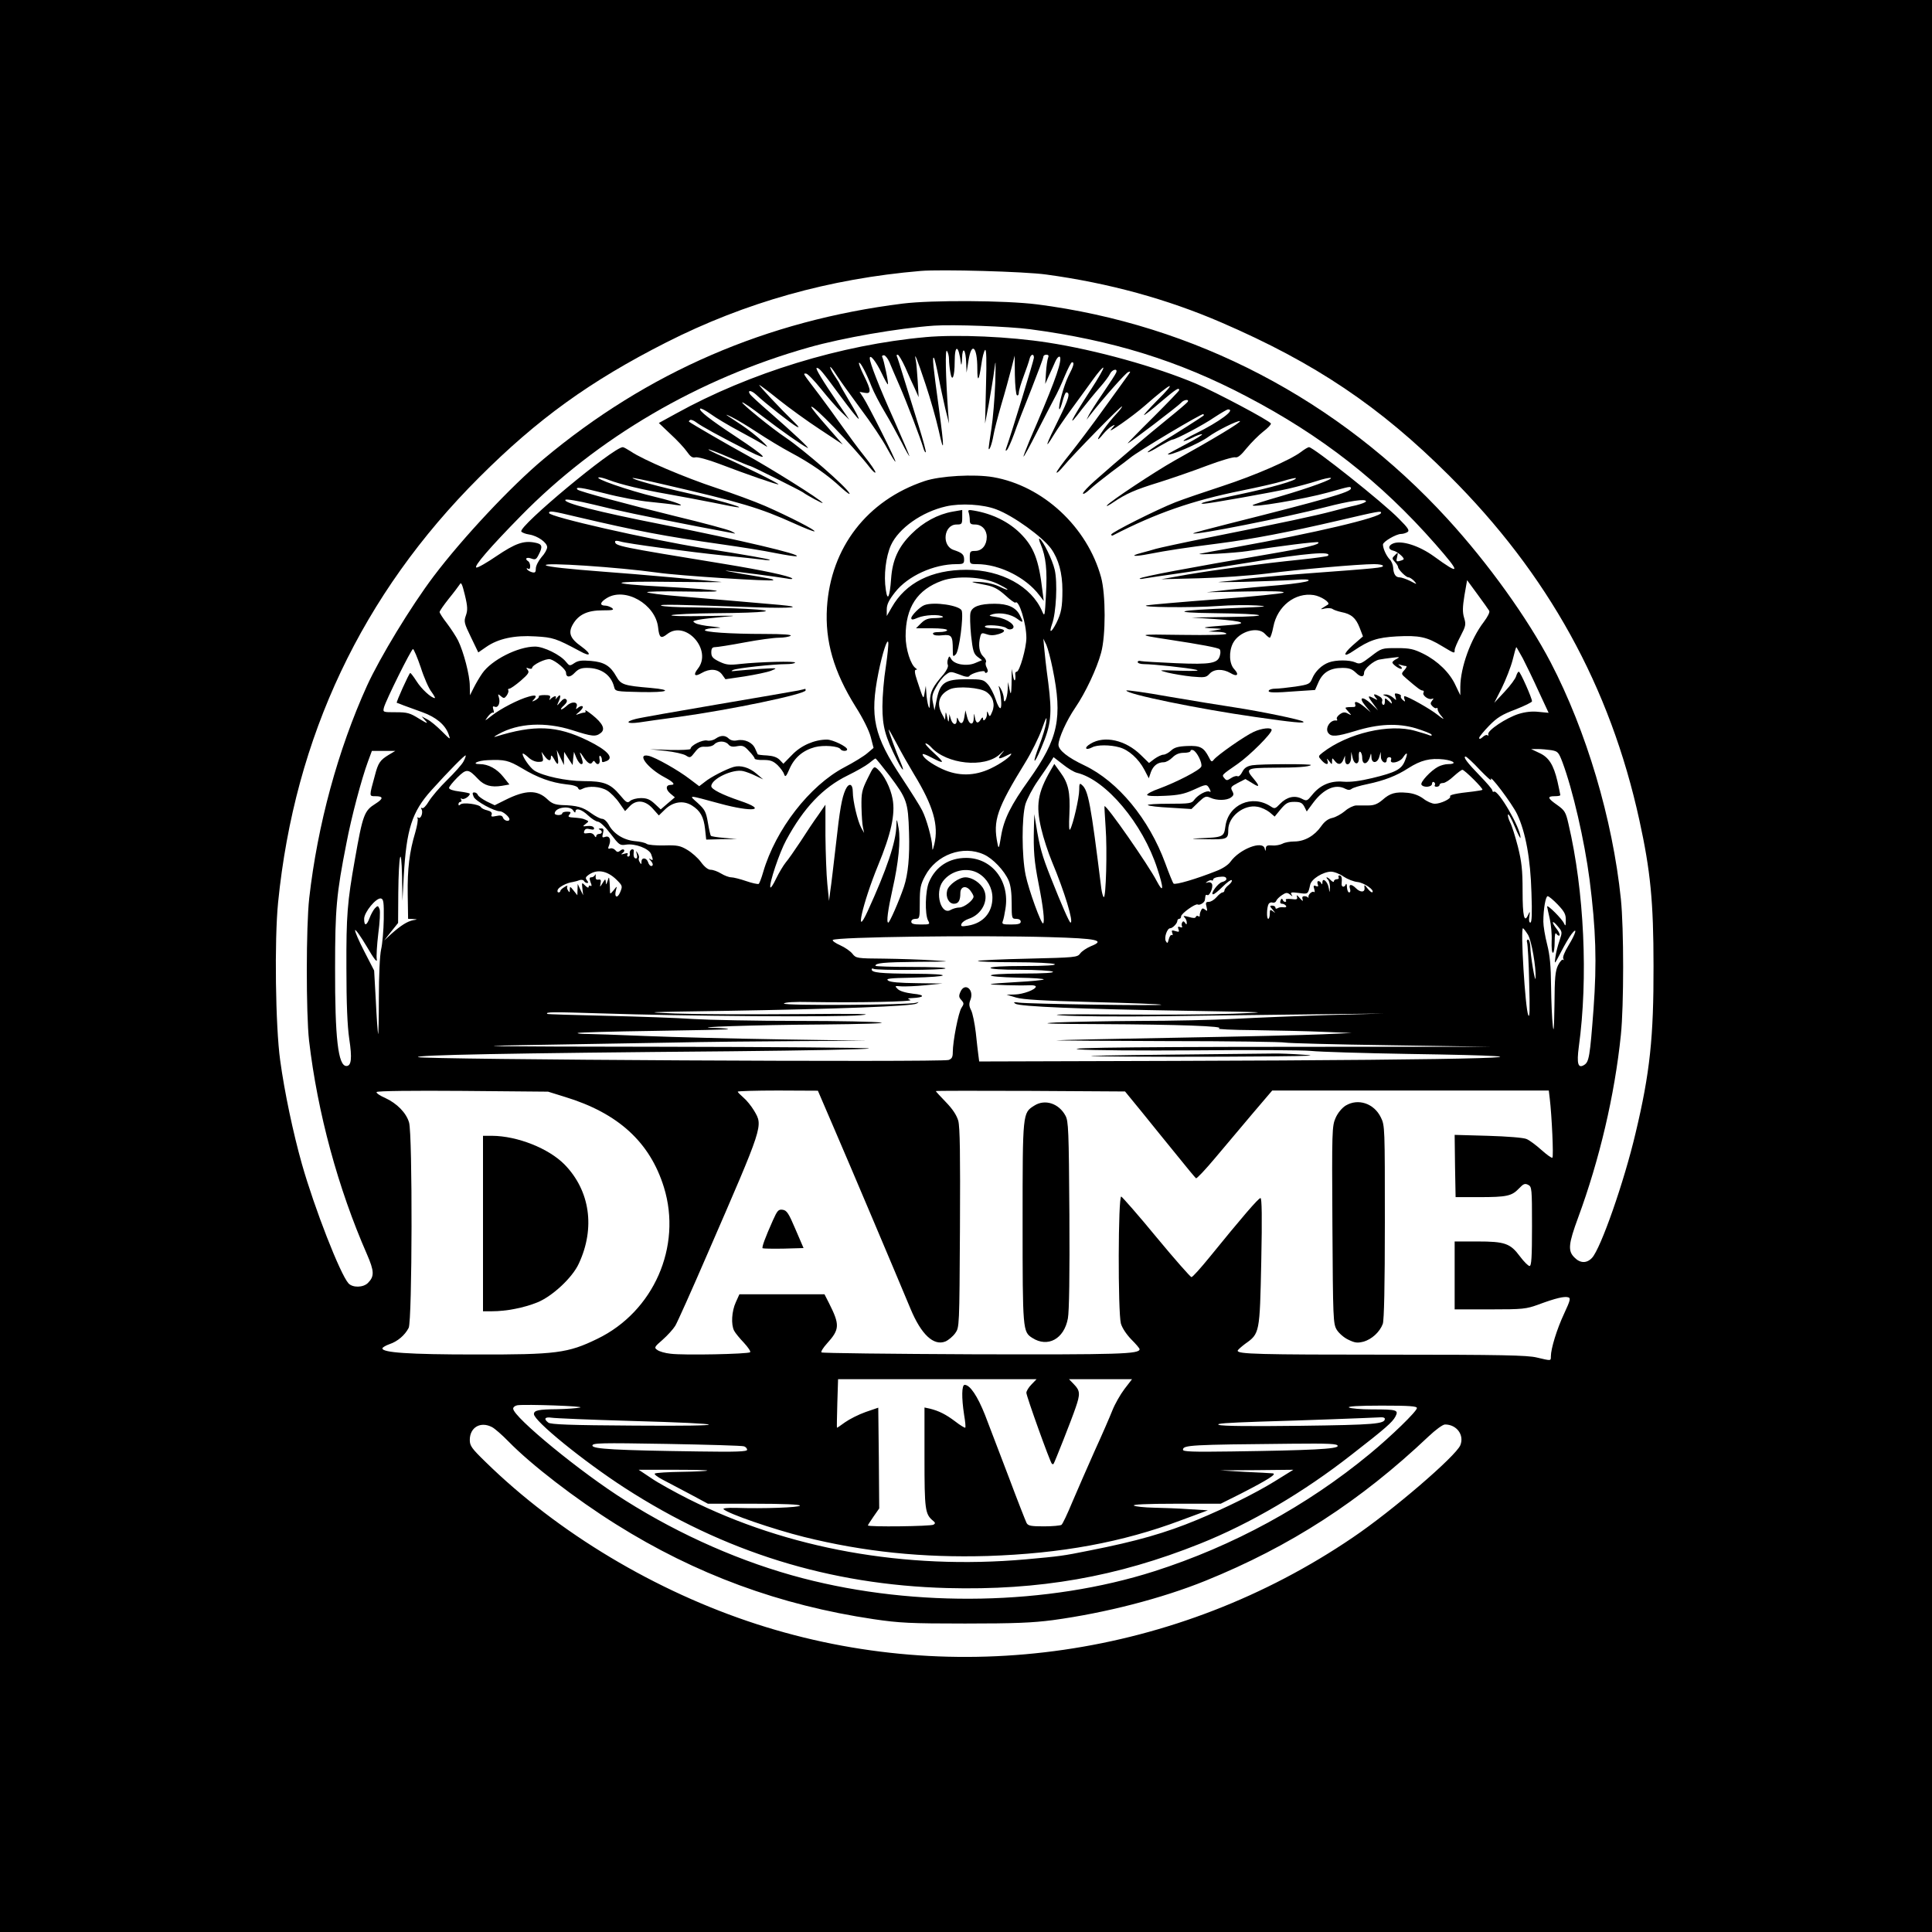 <?xml version="1.0" standalone="no"?>
<!DOCTYPE svg PUBLIC "-//W3C//DTD SVG 20010904//EN"
 "http://www.w3.org/TR/2001/REC-SVG-20010904/DTD/svg10.dtd">
<svg version="1.0" xmlns="http://www.w3.org/2000/svg"
 width="1024pt" height="1024pt" viewBox="0 0 1024 1024"
 preserveAspectRatio="xMidYMid meet">
<g transform="translate(0,1024) scale(0.1,-0.1)"
fill="#000000" stroke="none">
<path d="M0 5120 l0 -5120 5120 0 5120 0 0 5120 0 5120 -5120 0 -5120 0 0
-5120z m5545 3665 c331 -45 641 -130 928 -254 498 -215 840 -445 1207 -811
525 -523 854 -1119 1009 -1827 59 -269 75 -433 75 -773 1 -377 -19 -567 -95
-885 -61 -260 -185 -613 -231 -662 -28 -30 -63 -29 -93 2 -36 35 -32 72 20
213 112 304 193 646 226 967 16 155 16 565 0 720 -44 425 -183 891 -372 1254
-123 235 -331 525 -547 761 -578 632 -1341 1030 -2177 1137 -168 21 -556 23
-710 4 -721 -90 -1353 -363 -1905 -825 -171 -143 -428 -417 -582 -621 -120
-159 -284 -429 -353 -580 -154 -340 -262 -737 -306 -1125 -17 -150 -17 -611
-1 -755 45 -384 154 -784 307 -1133 39 -90 40 -117 5 -152 -25 -25 -81 -26
-103 -2 -44 49 -180 397 -247 633 -46 163 -92 380 -115 549 -25 180 -31 636
-11 837 88 879 445 1633 1066 2253 309 309 587 510 991 715 418 212 865 338
1349 379 108 9 551 -3 665 -19z m-85 -290 c435 -58 785 -166 1145 -355 400
-209 713 -454 1002 -783 137 -156 136 -170 -8 -65 -78 56 -169 85 -214 68 -29
-11 -29 -33 1 -39 17 -3 54 -33 54 -44 0 -3 -9 -7 -21 -10 -18 -5 -20 -2 -14
21 6 26 5 26 -11 10 -17 -16 -17 -19 -1 -36 9 -10 17 -22 17 -27 0 -13 42 -55
55 -55 7 0 20 -9 30 -19 17 -20 17 -20 -21 0 -21 10 -46 19 -56 19 -21 0 -32
17 -34 52 -1 15 -9 35 -19 44 -17 18 -35 56 -35 78 0 15 70 56 96 56 11 0 26
5 34 10 12 8 4 21 -45 70 -82 85 -454 380 -477 380 -5 0 -24 -11 -42 -25 -57
-43 -242 -124 -419 -182 -95 -31 -206 -69 -247 -85 -99 -39 -340 -160 -340
-171 0 -5 3 -7 8 -5 231 119 422 185 684 238 84 17 182 39 217 50 36 11 67 18
69 16 10 -11 -135 -52 -302 -87 -170 -35 -224 -49 -187 -49 26 0 369 61 451
80 47 11 114 29 148 40 35 12 69 19 75 17 17 -5 -107 -51 -268 -98 -77 -22
-142 -43 -145 -46 -16 -17 270 31 400 67 117 33 120 34 120 21 0 -19 -135 -58
-652 -188 -103 -26 -186 -48 -184 -50 10 -11 492 85 701 139 127 33 215 46
215 31 0 -5 -24 -14 -52 -21 -29 -6 -87 -21 -128 -32 -78 -21 -248 -58 -659
-140 -134 -27 -258 -54 -275 -59 -17 -5 -51 -15 -75 -21 -69 -18 -41 -22 40
-6 99 19 183 32 371 56 172 22 375 61 628 120 223 52 230 53 230 42 0 -24
-356 -108 -770 -182 -96 -17 -182 -33 -190 -35 -29 -8 188 4 251 14 156 25
371 52 376 47 12 -11 -56 -28 -256 -62 -430 -73 -681 -121 -690 -130 -3 -3 8
-4 24 0 17 3 111 17 210 31 99 14 259 39 355 55 289 48 434 60 408 34 -3 -3
-68 -12 -144 -20 -214 -22 -445 -53 -599 -79 l-140 -25 200 5 c112 3 270 14
359 25 170 22 490 50 569 50 26 0 47 -4 47 -9 0 -10 -19 -12 -410 -41 -146
-11 -296 -25 -335 -30 -38 -6 -92 -12 -120 -14 -27 -2 29 -2 125 0 96 3 216 7
265 10 64 5 87 3 80 -4 -6 -6 -73 -16 -150 -23 -77 -6 -196 -17 -265 -24
l-125 -14 209 4 c144 3 206 1 199 -6 -5 -5 -162 -21 -349 -35 -186 -14 -355
-29 -374 -32 -55 -11 239 -14 375 -4 66 5 158 6 205 3 72 -5 54 -7 -120 -14
-305 -11 -352 -24 -100 -27 273 -3 320 -17 70 -20 l-195 -3 123 -8 c159 -11
186 -25 66 -33 -132 -10 -145 -13 -79 -16 58 -3 59 -3 20 -10 l-40 -7 48 -2
c26 0 47 -5 47 -10 0 -6 -94 -8 -237 -6 -239 4 -246 2 -68 -25 171 -26 261
-43 269 -51 5 -4 6 -19 2 -32 -10 -43 -47 -50 -233 -42 -92 4 -176 9 -185 11
-10 3 -18 1 -18 -5 0 -6 15 -11 33 -11 47 0 237 -20 277 -30 23 -6 -8 -7 -85
-5 -119 4 -119 4 -66 -10 30 -7 88 -17 128 -21 68 -6 76 -5 94 15 24 26 70 27
110 4 36 -22 49 -10 21 20 -27 28 -30 93 -7 138 33 63 132 91 170 49 10 -11
21 -20 25 -20 4 0 13 26 19 58 21 109 115 183 214 168 38 -6 89 -39 76 -50 -2
-1 -13 -8 -24 -15 -18 -11 -17 -12 8 -6 16 3 34 2 40 -3 7 -5 28 -12 46 -16
53 -10 77 -31 97 -82 l18 -47 -55 -48 c-54 -48 -50 -67 6 -28 83 56 124 70
228 76 119 6 159 -2 241 -52 67 -40 66 -40 66 -20 0 8 14 41 31 73 28 54 30
62 19 98 -9 30 -8 57 2 119 l14 80 55 -75 c30 -41 58 -80 62 -87 5 -7 -8 -32
-29 -60 -69 -90 -123 -240 -124 -343 l0 -45 -25 52 c-30 67 -95 130 -171 168
-51 25 -71 30 -140 30 -80 0 -81 0 -138 -44 -51 -39 -59 -43 -82 -32 -31 14
-104 14 -141 0 -38 -14 -72 -47 -88 -85 -12 -29 -17 -32 -89 -43 -42 -6 -90
-11 -106 -11 -16 0 -32 -4 -35 -10 -7 -12 26 -13 154 -3 l91 6 19 43 c23 51
62 74 126 74 36 0 51 -6 71 -25 26 -26 44 -25 44 0 0 20 50 63 80 69 14 3 45
7 70 10 38 5 42 4 23 -6 -13 -6 -23 -15 -23 -19 0 -11 43 -40 49 -33 3 3 -1
10 -9 15 -12 9 -12 10 3 5 10 -3 23 -6 29 -6 6 0 3 -9 -8 -21 -19 -21 -18 -21
12 -47 58 -50 74 -62 85 -62 5 0 7 -5 4 -11 -9 -13 26 -40 44 -33 11 4 11 2 1
-10 -10 -13 -9 -18 3 -30 8 -8 17 -12 21 -9 3 4 6 0 6 -7 0 -8 10 -25 23 -39
15 -17 7 -14 -23 10 -40 32 -159 99 -176 99 -3 0 -3 -7 0 -16 5 -14 4 -15 -9
-4 -8 7 -13 16 -10 20 3 4 -4 10 -16 13 -17 4 -19 2 -13 -16 6 -21 6 -21 -13
-4 -11 9 -28 17 -39 16 -17 0 -17 -1 2 -9 12 -4 24 -16 28 -26 6 -17 5 -17
-14 1 -20 18 -20 18 -20 -4 0 -12 -4 -20 -10 -16 -5 3 -7 12 -4 20 3 7 -3 18
-15 24 -28 16 -36 14 -20 -6 13 -15 12 -15 -8 -5 -35 19 -36 14 -7 -25 l28
-38 -36 34 c-47 44 -70 37 -32 -9 l29 -35 -33 28 c-36 29 -57 35 -49 13 3 -7
0 -13 -6 -13 -7 0 -21 -1 -31 -1 -19 -2 -19 -2 0 -23 19 -22 19 -22 -2 -11
-16 9 -26 8 -43 -4 -12 -9 -19 -20 -15 -25 3 -5 2 -9 -3 -8 -32 6 -63 -42 -42
-67 16 -20 44 -18 140 11 126 39 227 43 323 15 42 -13 80 -28 83 -33 4 -6 0
-8 -11 -4 -9 4 -42 14 -74 23 -137 40 -359 -12 -492 -115 -24 -19 -24 -20 -6
-40 23 -26 40 -27 32 -3 -5 14 -4 14 9 -2 15 -20 15 -20 15 0 1 18 1 18 14 2
18 -24 35 -22 46 5 l9 22 0 -22 c1 -38 31 -28 32 10 l1 32 7 -30 c9 -43 37
-40 33 3 -1 20 2 31 8 27 5 -3 10 -17 10 -30 0 -45 31 -38 43 10 3 15 5 13 6
-8 1 -36 32 -34 42 3 l7 25 1 -27 c1 -28 31 -42 31 -15 0 8 6 14 14 14 8 0 12
-6 9 -14 -10 -25 45 -15 63 12 23 35 28 25 10 -18 -18 -45 -49 -61 -173 -91
-67 -16 -115 -22 -154 -19 -67 6 -123 -18 -165 -71 -26 -32 -28 -33 -55 -19
-38 19 -79 9 -114 -27 -26 -27 -29 -28 -50 -14 -99 65 -224 10 -240 -105 -8
-57 -10 -59 -140 -64 -51 -2 -41 -4 36 -5 114 -2 119 0 119 50 0 70 83 136
155 122 20 -3 49 -17 64 -29 l27 -23 32 39 c28 33 39 39 72 39 32 0 42 -5 53
-25 l13 -26 34 46 c56 75 119 102 171 74 14 -7 24 -7 33 0 7 6 44 17 83 25 90
19 155 44 218 85 66 42 115 54 187 46 56 -7 73 -25 22 -25 -14 0 -37 -6 -52
-14 -38 -20 -96 -82 -88 -95 11 -17 56 -13 56 5 0 8 5 12 10 9 6 -4 8 -11 5
-16 -4 -5 1 -9 9 -9 9 0 16 5 16 10 0 6 8 10 19 10 10 0 35 16 55 35 21 19 42
35 47 35 11 0 112 -100 106 -106 -1 -2 -23 -6 -48 -9 -93 -10 -128 -18 -123
-26 7 -12 -50 -39 -81 -39 -15 0 -42 12 -61 27 -23 17 -52 28 -84 31 -64 6
-93 -2 -133 -38 -25 -21 -44 -29 -73 -29 -21 0 -51 0 -66 0 -15 -1 -41 -13
-60 -30 -18 -15 -48 -32 -66 -36 -23 -5 -42 -19 -60 -45 -35 -50 -88 -80 -142
-80 -23 0 -51 -5 -63 -12 -12 -6 -37 -11 -54 -9 -26 2 -33 -1 -34 -16 -1 -16
-2 -17 -6 0 -11 44 -133 -3 -181 -70 -12 -17 -42 -37 -74 -49 -105 -42 -220
-76 -228 -67 -4 4 -24 53 -44 108 -86 234 -250 433 -428 518 -89 42 -138 81
-138 110 1 35 42 127 89 196 54 79 114 206 137 291 25 90 25 308 0 400 -73
267 -308 485 -572 531 -99 17 -282 7 -364 -21 -304 -102 -497 -352 -517 -670
-11 -179 36 -340 152 -526 39 -61 71 -126 80 -160 l15 -58 -33 -28 c-17 -15
-72 -49 -122 -75 -184 -97 -364 -329 -430 -555 -9 -32 -20 -60 -24 -63 -5 -2
-35 4 -66 15 -32 11 -68 20 -79 20 -12 0 -36 9 -54 20 -18 11 -42 20 -55 20
-14 0 -33 15 -52 41 -16 22 -49 51 -73 65 -37 22 -53 25 -122 23 -44 -1 -85 3
-92 8 -7 6 -36 13 -65 15 -59 6 -113 40 -138 89 -9 16 -24 29 -33 29 -10 0
-37 14 -59 30 -43 32 -75 41 -155 43 -36 2 -53 8 -76 30 -54 52 -116 51 -224
-3 l-56 -28 -42 20 c-23 12 -44 27 -47 34 -3 8 -11 14 -19 14 -11 0 -11 -5 -3
-24 11 -23 108 -76 139 -76 15 0 50 -29 50 -42 0 -15 -28 -9 -34 8 -4 12 -14
14 -36 9 -24 -5 -29 -4 -24 8 3 10 -4 17 -23 22 -15 3 -31 11 -34 17 -10 16
-96 27 -109 14 -7 -7 -10 -6 -10 2 0 7 5 12 11 12 5 0 7 5 3 12 -4 7 -3 8 5 4
10 -6 41 14 41 27 0 3 -25 8 -55 12 -33 4 -55 11 -55 19 0 6 20 31 44 55 49
48 58 47 110 -8 33 -35 70 -45 126 -36 l40 7 -32 40 c-34 43 -80 68 -125 68
-48 0 -11 19 42 21 90 4 110 -1 180 -42 84 -51 157 -77 235 -86 37 -3 61 -11
64 -20 4 -10 10 -11 25 -3 31 16 93 12 129 -10 18 -11 47 -40 64 -65 l31 -44
23 24 c36 39 84 34 124 -11 l32 -36 33 32 c42 41 97 49 142 21 45 -28 63 -61
70 -125 l6 -56 81 2 81 1 -67 6 c-36 3 -68 8 -70 11 -3 3 -10 34 -16 70 -10
58 -16 69 -54 104 -49 44 -57 44 117 -3 176 -48 258 -36 106 15 -94 32 -151
61 -151 77 0 39 115 93 169 80 14 -3 44 -14 66 -25 l40 -19 -35 30 c-38 33
-85 47 -122 36 -40 -12 -122 -54 -152 -79 l-30 -23 -49 37 c-62 48 -183 116
-219 124 -67 15 -6 -66 85 -114 47 -25 59 -40 33 -40 -28 0 -29 -23 -4 -45
l25 -21 -38 -32 -37 -32 -32 30 c-25 23 -41 30 -73 30 -22 0 -48 -7 -57 -15
-14 -13 -20 -10 -54 31 -51 61 -86 74 -193 74 -91 0 -216 27 -261 56 -23 15
-62 71 -62 88 0 6 12 -2 28 -16 16 -16 38 -26 55 -26 26 0 28 3 23 27 l-6 26
16 -22 c20 -27 34 -30 34 -5 1 12 5 9 16 -10 20 -38 27 -35 20 10 l-5 37 19
-40 19 -40 0 35 1 35 22 -35 23 -35 3 35 4 35 13 -32 c8 -18 19 -33 26 -33 11
0 10 12 -6 55 -4 11 2 6 13 -11 25 -39 42 -50 52 -34 5 9 9 9 14 1 13 -20 28
-11 24 14 -3 13 -1 22 3 19 5 -3 9 -12 9 -20 0 -16 2 -16 24 -8 43 17 5 58
-99 109 -164 80 -282 85 -490 20 -11 -3 -3 3 17 14 105 59 249 66 391 21 106
-34 124 -36 151 -15 26 20 11 51 -45 96 -24 19 -40 29 -37 23 4 -6 2 -11 -5
-11 -7 0 -21 -4 -32 -8 -16 -7 -15 -4 5 12 14 12 22 25 18 29 -4 4 -14 1 -23
-6 -13 -11 -14 -10 -9 4 10 26 -24 31 -50 7 -12 -11 -26 -21 -31 -21 -5 0 1
10 14 21 16 15 19 25 12 32 -7 7 -17 3 -31 -14 -19 -22 -20 -22 -11 -2 16 33
13 50 -5 27 -8 -10 -13 -13 -9 -6 3 6 2 12 -2 12 -5 0 -15 -6 -22 -12 -10 -11
-11 -10 -6 3 4 12 -2 15 -29 15 -19 0 -33 -3 -30 -7 2 -5 -6 -13 -18 -20 -19
-9 -21 -9 -10 2 21 22 13 28 -25 17 -53 -14 -150 -64 -198 -102 -37 -29 -38
-30 -20 -5 11 15 24 25 29 22 4 -3 5 4 1 16 -5 16 -3 20 8 15 18 -7 30 22 21
50 -6 19 -5 19 11 6 15 -13 19 -12 31 4 7 11 11 23 8 27 -3 5 0 9 6 9 6 0 33
19 60 42 40 35 47 45 37 57 -10 12 -9 14 6 8 9 -3 17 -2 17 2 0 17 73 52 96
47 29 -8 84 -54 84 -71 0 -27 22 -27 46 -1 19 20 34 26 65 26 75 0 128 -37
144 -101 6 -24 9 -24 141 -27 144 -3 176 11 52 22 -141 12 -157 17 -181 60
-32 57 -64 77 -135 83 -48 4 -67 2 -87 -11 -25 -17 -27 -16 -45 6 -29 37 -118
81 -164 81 -91 0 -231 -71 -280 -142 -14 -20 -34 -54 -45 -76 l-20 -40 -1 49
c0 57 -33 182 -62 241 -11 22 -38 63 -59 91 -22 28 -39 55 -39 60 0 6 22 37
48 70 27 33 53 68 59 77 7 14 13 1 27 -57 15 -62 15 -81 5 -109 -11 -31 -9
-40 27 -114 l39 -81 42 29 c63 44 150 63 260 56 94 -5 111 -11 236 -78 59 -33
65 -17 9 24 -61 43 -72 73 -45 119 30 51 77 73 156 73 56 0 64 2 50 13 -9 6
-25 12 -34 12 -33 0 -29 18 7 40 97 60 258 -32 272 -155 6 -56 15 -62 48 -36
98 77 241 -84 163 -183 -27 -34 -17 -45 20 -23 43 25 86 22 108 -8 l18 -25
102 15 c56 9 119 22 140 30 37 15 35 15 -52 10 -49 -3 -108 -8 -130 -10 -29
-4 -34 -3 -20 4 22 10 215 31 282 31 23 0 44 3 47 8 5 9 -189 4 -289 -7 -60
-7 -76 -5 -112 12 -35 17 -43 26 -43 49 0 21 5 28 20 28 11 0 82 11 156 25 74
14 156 25 182 25 26 0 54 5 62 10 10 6 -36 10 -140 10 -184 0 -321 10 -314 21
3 5 26 10 52 10 42 2 41 2 -18 9 -36 3 -74 11 -84 17 -17 10 -16 11 15 18 19
4 81 11 139 16 81 6 58 7 -100 4 -117 -2 -194 0 -180 5 14 4 117 9 230 10 277
2 354 13 166 23 -77 4 -205 7 -285 8 -80 0 -155 4 -166 9 -19 8 87 6 508 -9
184 -6 252 1 120 13 -103 9 -391 34 -548 47 -77 6 -147 15 -155 20 -8 4 81 6
200 4 266 -5 209 8 -105 25 -327 17 -303 31 45 26 162 -2 275 -2 250 0 -25 2
-142 13 -260 24 -118 11 -281 24 -362 30 -184 14 -297 26 -305 34 -17 17 383
-10 592 -39 108 -16 606 -48 613 -40 5 5 -15 9 -168 34 -69 12 -102 19 -75 16
57 -5 262 -32 315 -41 19 -4 32 -4 29 0 -12 13 -159 44 -354 76 -569 93 -585
96 -585 120 0 5 11 5 28 0 35 -11 362 -55 557 -75 83 -8 170 -18 195 -21 25
-4 43 -4 40 -1 -5 4 -107 23 -355 62 -294 48 -815 166 -815 186 0 13 13 12
150 -21 320 -75 461 -102 765 -145 99 -14 226 -34 283 -46 56 -11 108 -19 114
-17 27 9 -291 84 -712 168 -340 67 -529 115 -513 131 5 5 64 -5 148 -25 140
-35 253 -58 550 -116 88 -16 171 -33 185 -35 22 -5 22 -4 -5 10 -16 8 -149 44
-295 79 -252 62 -509 131 -519 141 -16 17 23 11 145 -20 76 -20 184 -40 239
-45 55 -6 116 -12 135 -16 70 -11 4 16 -102 41 -147 35 -345 104 -301 105 7 0
30 -6 50 -14 63 -24 181 -52 313 -75 69 -12 179 -33 245 -46 66 -14 125 -25
130 -24 23 1 -113 40 -260 73 -165 37 -308 76 -302 83 2 1 73 -13 158 -33 420
-97 516 -126 698 -208 57 -26 106 -45 108 -42 7 6 -136 79 -261 134 -55 24
-172 67 -260 96 -164 54 -390 150 -452 193 -19 12 -38 23 -43 23 -50 0 -554
-420 -538 -447 4 -6 22 -13 42 -16 45 -7 95 -43 95 -67 0 -11 -13 -35 -30 -53
-16 -19 -30 -46 -30 -60 0 -20 -4 -24 -20 -20 -11 3 -23 10 -27 16 -3 6 -1 7
5 3 8 -5 12 0 12 13 0 11 -5 23 -10 26 -21 13 -10 24 15 15 22 -8 27 -6 40 20
23 44 19 57 -20 64 -60 12 -105 -5 -203 -71 -51 -35 -100 -63 -107 -61 -17 4
73 108 234 272 407 416 944 730 1529 895 176 50 475 102 662 115 103 7 395 -4
510 -19z m-179 -955 c89 -33 244 -145 290 -208 40 -56 60 -130 60 -220 0 -90
-6 -121 -32 -174 -27 -53 -41 -57 -23 -6 22 59 30 222 14 289 -12 52 -61 152
-80 164 -5 3 -3 -10 6 -30 28 -67 35 -137 28 -264 -6 -117 -7 -122 -20 -92
-56 133 -217 221 -402 221 -185 0 -322 -69 -396 -200 l-26 -45 0 35 c0 26 11
49 44 91 67 86 205 149 326 149 36 0 40 3 40 24 0 27 -10 36 -55 51 -66 22
-53 135 15 135 28 0 30 2 30 39 l0 38 -52 -9 c-78 -14 -155 -56 -216 -117 -71
-70 -102 -139 -109 -239 -7 -98 -19 -122 -28 -58 -12 76 0 175 27 236 41 90
164 177 292 206 79 18 197 11 267 -16z m2 -392 c31 -15 57 -29 57 -33 0 -3
-18 4 -41 15 -23 12 -66 23 -102 25 -64 4 -59 1 30 -16 40 -8 64 -21 101 -54
27 -25 51 -42 54 -39 18 18 58 -110 58 -187 0 -53 -36 -179 -51 -179 -5 0 -9
-6 -8 -12 4 -37 -5 -47 -11 -13 l-8 40 0 -45 c0 -25 -1 -56 -2 -70 -2 -21 -4
-19 -10 10 l-7 35 -2 -40 c-2 -47 -20 -86 -21 -45 0 14 -8 36 -16 50 -8 14
-13 18 -10 9 12 -41 17 -107 9 -112 -5 -4 -17 18 -26 47 -10 29 -28 65 -42 80
-22 24 -30 26 -112 26 -114 0 -140 -18 -158 -106 l-12 -59 -8 40 c-7 33 -4 47
17 84 13 25 36 54 50 64 25 19 27 19 73 2 31 -13 49 -15 53 -8 10 15 82 34 82
22 0 -6 5 -7 10 -4 7 4 7 13 0 26 -6 11 -8 24 -4 30 3 6 -3 19 -15 30 -21 20
-27 61 -15 106 5 19 9 20 35 11 20 -7 39 -6 65 2 45 15 29 30 -33 30 -24 0
-43 4 -43 9 0 13 97 6 114 -8 10 -8 21 -9 31 -4 26 15 -24 53 -81 62 -46 7
-47 8 -21 16 39 10 96 0 129 -25 32 -24 34 -21 13 20 -21 41 -63 60 -133 60
-79 0 -120 -15 -128 -47 -4 -14 -2 -69 3 -121 9 -82 14 -97 34 -113 l24 -18
-38 -16 c-44 -18 -110 -7 -126 23 -9 16 -10 16 -16 0 -4 -10 -5 -25 -1 -33 3
-9 -7 -29 -22 -48 -59 -67 -72 -94 -73 -144 -1 -39 -3 -43 -9 -23 -4 14 -9 43
-10 65 l-3 40 -6 -35 c-7 -39 -5 -43 -40 63 -13 38 -15 57 -7 57 8 0 8 2 0 8
-27 17 -54 102 -54 170 0 153 62 247 193 294 78 28 213 21 290 -14z m-588
-442 c-10 -61 -18 -156 -18 -211 0 -106 15 -160 77 -283 30 -60 44 -70 20 -14
-23 53 -64 165 -64 175 0 4 19 -30 43 -75 24 -46 65 -118 91 -161 103 -169
132 -271 108 -372 -9 -35 -10 -36 -11 -11 -2 43 -30 145 -53 190 -11 23 -60
100 -108 173 -149 224 -171 323 -124 558 21 104 47 183 52 161 2 -10 -4 -69
-13 -130z m884 -9 c54 -263 30 -372 -125 -590 -96 -134 -133 -208 -148 -298
-11 -67 -13 -71 -19 -40 -25 122 -4 184 148 431 32 52 71 131 87 175 24 67 28
73 23 35 -4 -25 -20 -78 -36 -119 -40 -101 -31 -114 10 -15 53 124 58 179 37
346 -11 79 -20 163 -22 188 l-4 45 16 -33 c8 -19 23 -75 33 -125z m2492 54
c17 -33 55 -111 84 -175 l53 -114 -53 5 c-35 4 -70 0 -106 -11 -66 -21 -165
-87 -161 -107 2 -8 0 -11 -4 -6 -4 4 -16 0 -26 -10 -11 -10 -18 -12 -18 -4 0
6 24 35 53 65 42 43 68 59 140 86 48 19 87 38 87 43 0 17 -62 157 -70 157 -4
0 -10 -10 -14 -23 -3 -13 -30 -50 -61 -83 l-55 -59 40 79 c21 43 47 109 57
147 9 38 18 69 20 69 1 0 16 -27 34 -59z m-5841 -48 c17 -54 43 -113 57 -130
13 -18 21 -33 18 -33 -19 0 -71 48 -97 89 -16 25 -31 45 -34 44 -6 -2 -76
-156 -71 -158 1 0 18 -6 37 -14 19 -7 64 -23 99 -36 72 -26 120 -66 138 -115
12 -33 12 -33 -35 14 -26 26 -60 55 -77 63 l-30 16 20 -23 c16 -17 8 -15 -34
11 -48 30 -62 34 -123 34 -69 0 -69 0 -63 25 10 38 145 310 154 310 4 0 23
-44 41 -97z m2999 -131 c35 -25 46 -66 30 -104 -11 -27 -14 -29 -20 -12 -7 17
-8 17 -8 -3 -1 -23 -21 -43 -21 -21 0 8 -5 6 -11 -4 -15 -26 -27 -22 -32 10
-4 25 -4 25 -6 -5 -1 -42 -26 -35 -36 10 l-8 32 -6 -37 c-6 -37 -21 -41 -34
-8 -3 10 -6 7 -6 -8 -1 -30 -23 -24 -32 9 l-7 24 -2 -25 c-2 -21 -4 -19 -10
10 -6 28 -8 30 -9 10 l-2 -25 -16 30 c-31 57 -16 105 42 132 41 18 161 9 194
-15z m-294 -292 c82 -91 283 -112 364 -38 26 24 29 26 12 6 -27 -31 -20 -35
22 -14 15 8 27 13 27 11 0 -13 -54 -52 -109 -78 -86 -41 -172 -42 -257 -3 -58
27 -104 61 -104 78 0 5 21 -3 47 -17 70 -37 73 -31 12 25 -30 27 -49 49 -43
50 6 0 19 -9 29 -20z m3287 -16 c35 -6 39 -11 59 -63 55 -147 117 -416 144
-623 34 -266 39 -438 21 -686 -19 -253 -24 -280 -49 -296 -33 -21 -41 5 -29
96 50 362 29 825 -55 1182 -14 62 -20 71 -59 99 -52 36 -55 47 -14 47 17 0 30
2 30 6 0 3 -7 35 -15 72 -21 89 -46 129 -98 152 l-42 20 35 0 c19 0 52 -3 72
-6z m-6162 -25 c-46 -28 -56 -43 -73 -109 -31 -113 -31 -110 2 -110 44 0 44
-13 1 -40 -59 -37 -67 -56 -109 -295 -40 -225 -46 -296 -45 -575 0 -189 5
-307 15 -376 16 -104 11 -144 -15 -144 -44 0 -61 148 -60 520 0 312 7 392 60
660 26 138 81 344 114 433 l21 57 62 0 62 0 -35 -21z m396 -36 c-8 -15 -47
-59 -87 -98 -39 -38 -82 -89 -96 -112 -14 -24 -30 -40 -35 -36 -7 3 -8 1 -4
-6 10 -16 -3 -53 -16 -45 -6 4 -8 2 -5 -3 4 -6 -2 -40 -12 -75 -31 -103 -42
-193 -40 -329 l2 -129 26 -1 c26 -2 26 -2 2 -6 -32 -6 -66 -28 -116 -72 l-39
-36 37 47 37 46 1 159 c2 203 16 266 20 88 l2 -130 7 130 c14 249 43 342 147
457 90 100 177 188 181 184 2 -2 -3 -17 -12 -33z m3252 -59 c154 -37 349 -269
426 -508 35 -106 34 -136 -3 -66 -42 82 -268 407 -277 397 -1 -1 2 -51 6 -112
9 -117 2 -377 -10 -370 -4 3 -10 24 -13 47 -56 451 -69 520 -103 548 -12 11
-14 6 -14 -27 0 -41 -32 -181 -48 -209 -6 -10 -7 22 -4 82 5 115 -5 163 -49
222 l-31 43 -19 -33 c-69 -119 -80 -186 -50 -311 11 -48 37 -127 57 -175 66
-157 116 -322 98 -322 -6 0 -48 95 -104 237 -47 118 -60 164 -79 283 l-9 55
-2 -70 c-3 -125 1 -178 25 -300 24 -120 33 -200 24 -209 -9 -9 -77 178 -93
256 -21 102 -21 306 -1 376 9 28 38 84 66 124 28 40 58 85 67 99 l16 26 49
-38 c27 -22 61 -42 75 -45z m2135 16 c37 -38 63 -62 60 -52 -14 39 112 -128
138 -183 45 -95 71 -237 76 -417 4 -111 2 -158 -6 -158 -6 0 -9 13 -5 33 4 28
3 29 -6 9 -21 -48 -30 -9 -30 126 0 113 -5 154 -25 235 -14 54 -32 112 -41
128 -8 17 -14 35 -11 42 2 6 18 -22 35 -63 17 -41 31 -68 31 -60 1 51 -119
257 -141 244 -4 -3 -8 0 -8 6 0 6 -30 41 -66 78 -67 69 -92 102 -76 102 5 0
39 -31 75 -70z m-3130 -29 c94 -125 100 -140 105 -304 4 -129 -5 -220 -27
-287 -27 -79 -76 -190 -83 -190 -11 0 -2 67 23 179 31 136 43 258 32 321 -10
54 -11 54 -12 14 -2 -87 -51 -232 -152 -453 -72 -157 -27 42 54 240 70 169 93
274 78 354 -11 60 -45 127 -79 158 -20 18 -21 17 -54 -50 -30 -61 -33 -76 -32
-149 1 -45 4 -94 8 -110 l6 -29 -15 27 c-19 34 -45 142 -45 191 0 44 -21 50
-39 11 -19 -43 -30 -103 -51 -295 -12 -101 -24 -209 -29 -239 l-7 -55 -9 90
c-5 50 -9 164 -10 255 l0 165 -38 -55 c-22 -30 -64 -93 -94 -140 -31 -47 -66
-97 -79 -112 -12 -15 -35 -53 -50 -84 -15 -32 -29 -53 -31 -47 -7 20 48 184
84 250 93 172 195 279 326 343 45 22 96 51 112 64 17 14 32 25 35 26 3 0 35
-40 73 -89z m-1674 -188 c6 -10 11 -12 11 -5 0 22 33 13 67 -20 18 -17 41 -32
52 -33 11 -1 39 -27 67 -64 45 -59 49 -63 81 -58 48 8 122 -20 134 -50 12 -32
11 -36 -3 -27 -10 6 -10 4 0 -7 14 -15 16 -29 3 -29 -5 0 -13 9 -16 20 -8 25
-35 27 -35 3 0 -15 -2 -16 -9 -3 -6 8 -7 18 -5 22 3 4 0 16 -6 25 -9 16 -10
15 -5 -4 4 -14 2 -23 -4 -23 -11 0 -15 13 -12 39 2 7 -4 11 -11 9 -7 -3 -12
-12 -10 -22 2 -9 -2 -16 -8 -16 -6 0 -8 5 -4 11 4 8 -1 9 -17 4 -18 -5 -20 -4
-9 4 8 5 11 13 7 17 -3 4 -13 2 -20 -5 -11 -9 -17 -8 -26 3 -7 8 -19 12 -27 9
-12 -4 -13 0 -5 19 11 30 0 51 -23 42 -14 -5 -16 -2 -10 20 5 21 3 26 -12 25
-11 0 -14 -3 -6 -6 17 -7 15 -23 -3 -23 -8 0 -15 -6 -15 -12 0 -8 -5 -6 -10 4
-7 11 -19 15 -35 12 -19 -3 -23 -1 -18 12 4 11 13 14 30 9 18 -4 24 -2 21 7
-3 8 -16 12 -34 10 -27 -3 -28 -3 -10 11 18 14 18 14 0 22 -18 8 -28 9 -78 13
-14 2 -16 5 -7 16 9 11 6 14 -14 14 -14 0 -25 -4 -25 -9 0 -5 -9 -9 -20 -9
-11 0 -20 4 -20 8 0 33 82 45 99 15z m2176 -232 c47 -21 108 -85 131 -138 11
-26 16 -65 16 -120 0 -81 1 -83 24 -83 15 0 24 -6 24 -15 0 -11 -12 -15 -51
-15 -45 0 -50 2 -44 18 4 9 10 39 14 65 24 147 -71 270 -208 270 -91 0 -162
-46 -197 -128 -20 -46 -23 -170 -5 -204 11 -20 10 -21 -39 -21 -38 0 -50 4
-50 15 0 9 9 15 23 15 21 0 22 4 22 88 0 75 4 94 28 139 59 113 201 165 312
114z m-1947 -134 c32 -32 32 -34 19 -66 -15 -36 -33 -27 -22 12 6 22 6 22 -13
-2 -17 -20 -19 -21 -19 -5 0 11 -1 33 -2 49 -3 30 -3 30 -11 5 -7 -21 -8 -22
-9 -5 -2 18 -3 18 -17 -5 -15 -24 -15 -24 -11 -2 4 17 1 22 -11 20 -12 -2 -16
3 -15 17 1 11 0 14 -3 8 -3 -7 -12 -13 -20 -13 -10 0 -11 -6 -4 -26 7 -16 7
-23 0 -19 -6 3 -10 1 -10 -5 0 -7 -7 -5 -16 4 -21 21 -21 21 -17 -16 l4 -33
-15 30 -14 30 -1 -30 -1 -30 -20 25 c-18 23 -20 23 -20 5 0 -16 -2 -17 -9 -5
-6 8 -7 18 -4 23 3 5 -4 3 -16 -5 -12 -7 -21 -16 -21 -20 0 -5 -4 -8 -10 -8
-5 0 -7 6 -4 14 6 15 48 37 79 41 11 2 27 6 36 10 10 3 20 2 24 -4 3 -6 11
-11 17 -11 7 0 7 4 -1 14 -8 10 -8 16 2 24 46 38 103 30 155 -21z m1920 33
c44 -27 72 -76 72 -128 0 -79 -49 -135 -129 -148 -35 -6 -40 -4 -35 9 3 9 20
21 38 27 69 22 108 97 81 154 -17 36 -62 66 -98 66 -34 0 -90 -40 -97 -70 -9
-35 9 -70 36 -70 24 0 34 17 34 56 0 35 29 43 52 15 10 -13 18 -27 18 -33 0
-19 -50 -58 -75 -58 -14 0 -34 -6 -45 -12 -52 -33 -87 90 -43 150 43 59 131
79 191 42z m1933 -16 c21 -14 54 -27 75 -29 34 -4 90 -42 78 -54 -3 -3 -14 5
-25 19 -17 22 -19 23 -17 5 4 -25 -21 -27 -45 -3 -24 24 -40 23 -32 -2 4 -11
2 -20 -4 -20 -6 0 -11 12 -12 28 0 15 -3 21 -6 15 -7 -19 -25 -16 -22 5 3 30
-1 42 -12 42 -5 0 -7 -4 -4 -10 3 -5 -1 -10 -9 -10 -9 0 -16 -5 -16 -11 0 -6
-7 -3 -16 5 -8 9 -18 16 -22 16 -3 0 -1 -5 6 -12 7 -7 11 -26 11 -42 -2 -30
-2 -30 -6 -4 -5 34 -33 60 -34 32 0 -11 -3 -14 -6 -6 -2 6 -9 12 -15 12 -6 0
-7 -7 -4 -16 5 -12 2 -15 -10 -10 -12 5 -14 1 -8 -17 3 -12 3 -19 -1 -15 -9 8
-33 -13 -30 -27 1 -5 0 -7 -2 -2 -3 4 -12 7 -20 7 -10 0 -13 -6 -9 -17 4 -12
-1 -9 -15 7 -14 16 -19 19 -15 8 4 -15 0 -17 -30 -13 -21 2 -32 0 -29 -5 4 -6
2 -10 -4 -10 -5 0 -11 5 -13 12 -3 7 -7 6 -11 -5 -4 -11 -1 -17 8 -17 7 0 17
-5 21 -11 4 -6 -1 -9 -12 -8 -11 2 -25 0 -31 -4 -8 -5 -13 -4 -13 2 0 6 -7 11
-17 11 -14 0 -14 -3 3 -22 15 -19 16 -20 2 -9 -16 12 -18 11 -18 -13 0 -14 -4
-26 -8 -26 -10 0 -8 62 2 79 5 7 14 10 21 7 7 -2 16 1 19 9 3 8 16 21 31 31
21 14 28 14 42 3 14 -12 16 -12 8 0 -7 12 0 13 39 8 49 -7 49 -7 60 43 6 31
68 69 110 70 17 0 47 -12 67 -26z m-621 -14 c0 -5 -10 -12 -23 -15 -22 -6 -65
-65 -47 -65 6 0 28 18 51 41 22 22 44 38 47 34 4 -4 -3 -15 -15 -25 -13 -10
-23 -23 -23 -29 0 -6 -5 -11 -10 -11 -6 0 -20 -11 -32 -25 -12 -14 -30 -25
-41 -25 -16 0 -18 -5 -12 -27 5 -22 4 -25 -8 -14 -12 9 -16 8 -22 -6 -5 -10
-7 -22 -6 -26 1 -5 -3 -6 -8 -3 -5 4 -11 2 -13 -4 -2 -7 -14 -7 -37 0 -27 7
-32 7 -23 -2 7 -7 12 -19 12 -27 0 -13 -2 -13 -9 -2 -6 9 -11 10 -15 2 -4 -6
-4 -15 -1 -21 3 -6 -1 -7 -10 -4 -11 5 -14 2 -9 -11 6 -14 3 -16 -16 -10 -19
6 -22 4 -17 -9 4 -10 3 -15 -2 -12 -5 3 -12 -6 -16 -21 -6 -24 -8 -25 -16 -11
-10 18 7 68 23 68 13 0 38 26 38 39 0 6 5 11 10 11 6 0 10 6 10 13 0 15 77 70
88 63 10 -6 37 10 38 24 1 5 2 15 3 21 0 5 5 8 10 5 11 -7 32 40 25 58 -3 8
-13 12 -22 9 -14 -4 -15 -3 -2 5 8 6 18 8 22 6 4 -3 8 -1 8 5 0 5 12 11 28 13
31 4 42 1 42 -12z m1757 -135 c35 -37 43 -52 42 -83 0 -29 -2 -33 -9 -17 -9
23 -90 104 -90 90 1 -6 7 -35 14 -65 7 -31 12 -84 10 -118 -1 -34 1 -62 7 -62
5 0 9 26 9 58 0 39 3 52 10 42 5 -8 12 -11 16 -8 3 4 -3 19 -15 34 -30 38 -26
52 5 15 25 -30 25 -31 10 -76 -9 -25 -19 -64 -22 -88 -6 -41 -6 -41 30 28 20
39 45 81 56 95 33 42 22 2 -16 -60 -22 -36 -33 -64 -28 -72 4 -7 3 -9 -1 -5
-5 4 -17 -9 -27 -29 -15 -31 -18 -66 -19 -208 -2 -128 -4 -156 -9 -111 -4 33
-8 126 -9 206 -1 110 -6 165 -21 224 -11 43 -20 97 -20 120 0 66 12 135 23
135 6 0 30 -20 54 -45z m-6223 -77 c-1 -58 -7 -130 -14 -160 -7 -31 -12 -139
-12 -258 0 -113 -2 -198 -4 -190 -2 8 -8 87 -12 175 l-9 161 -52 101 c-29 56
-51 107 -49 113 2 6 30 -33 62 -87 39 -67 56 -88 53 -68 -3 17 1 78 8 137 8
59 11 117 7 129 -8 20 -10 20 -25 5 -8 -9 -21 -32 -28 -51 -16 -43 -29 -45
-29 -5 0 35 64 113 89 108 14 -3 16 -20 15 -110z m6065 -83 c19 -33 43 -172
40 -230 -2 -29 -28 123 -28 168 -1 20 -6 37 -12 37 -6 0 -8 -7 -5 -16 3 -9 9
-105 11 -213 4 -146 3 -190 -5 -171 -16 35 -42 460 -28 460 3 0 15 -16 27 -35z
m-2535 -12 c252 -7 297 -17 218 -48 -23 -10 -49 -27 -57 -39 -15 -20 -25 -21
-275 -27 -143 -3 -263 -9 -267 -12 -3 -4 83 -7 193 -7 111 0 206 -5 214 -10
10 -6 -44 -10 -162 -10 -112 0 -178 -4 -178 -10 0 -6 59 -10 158 -10 86 0 164
-5 172 -10 10 -6 -45 -10 -165 -10 -211 -1 -220 -17 -13 -22 75 -1 134 -6 130
-9 -4 -4 -68 -10 -142 -14 -74 -4 -137 -9 -139 -11 -5 -4 153 -9 207 -6 17 1
32 -2 32 -7 0 -16 -67 -41 -112 -42 l-43 -1 50 -15 c37 -11 141 -17 405 -24
195 -5 360 -11 365 -14 13 -7 -710 4 -755 11 -27 4 -31 3 -18 -6 24 -15 338
-28 888 -37 471 -8 473 -8 265 -16 -115 -4 -392 -6 -615 -4 -284 2 -371 1
-290 -5 63 -5 309 -7 545 -4 237 3 594 8 795 10 l365 4 -295 -8 c-162 -5 -385
-14 -495 -20 -110 -6 -337 -11 -505 -11 -168 -1 -366 -5 -440 -8 -103 -6 -48
-8 236 -9 406 -2 664 -11 624 -23 -14 -4 72 -8 190 -9 118 -2 283 -5 365 -9
l150 -6 -155 -7 c-85 -4 -432 -12 -770 -18 -338 -6 -626 -12 -640 -14 -14 -1
248 -3 581 -4 333 0 618 -4 632 -8 15 -3 265 -10 555 -14 l527 -8 -595 0
c-1221 0 -1681 -4 -1580 -14 52 -5 331 -7 620 -5 289 3 563 1 608 -3 46 -5
278 -12 515 -16 988 -15 429 -32 -1245 -37 l-1028 -3 -4 31 c-2 16 -9 71 -14
122 -6 50 -17 104 -25 119 -11 21 -12 34 -3 56 20 53 -30 93 -53 42 -10 -22
-9 -30 4 -44 15 -17 15 -21 1 -42 -16 -24 -46 -177 -46 -235 0 -26 -5 -35 -22
-41 -35 -13 -2789 2 -2812 15 -21 11 464 21 1656 31 399 4 730 10 734 15 4 4
-501 8 -1122 9 -900 1 -1040 3 -689 9 242 4 584 10 760 13 176 4 482 7 680 8
l360 2 -455 7 c-250 4 -574 12 -720 18 -146 6 -287 11 -314 11 -27 0 -47 2
-44 5 3 3 183 8 399 11 216 3 395 7 398 9 2 3 -29 6 -70 7 -159 3 217 16 566
18 217 2 342 6 315 10 -25 5 -225 9 -445 9 -220 0 -467 5 -550 10 -82 6 -289
13 -460 17 -170 4 -312 8 -314 10 -12 11 27 11 279 3 449 -15 1264 -21 1380
-10 80 7 1 9 -340 6 -245 -2 -533 -1 -640 3 -183 7 -168 8 255 14 606 10 1002
25 1023 39 15 9 14 10 -3 4 -37 -12 -707 -16 -700 -4 5 7 53 10 144 8 246 -4
547 2 526 11 -17 7 -16 9 10 10 67 3 70 17 5 23 -41 5 -71 14 -82 25 -17 17
-16 17 20 14 20 -1 78 1 127 6 l90 9 -136 2 c-90 1 -141 5 -152 14 -14 10 8
13 123 15 215 5 225 20 15 21 -182 1 -225 6 -225 23 0 5 4 6 10 3 14 -9 372
-7 381 2 5 5 -77 8 -181 8 -105 0 -190 3 -190 6 0 15 42 19 223 21 181 1 185
2 82 8 -60 4 -177 8 -259 9 -145 1 -149 2 -168 26 -10 13 -40 34 -65 45 -25
11 -43 24 -39 28 17 16 771 26 1150 15z m-2569 -847 c282 -86 450 -240 524
-479 97 -314 -55 -659 -353 -803 -156 -76 -218 -84 -646 -83 -353 0 -497 10
-493 33 1 5 18 15 38 22 42 14 81 47 101 86 19 36 21 1028 2 1089 -15 51 -64
101 -127 130 -28 12 -48 26 -45 31 4 6 192 8 458 6 l451 -4 90 -28z m1429
-174 c77 -178 322 -757 402 -949 57 -137 123 -198 185 -173 16 7 40 27 52 44
22 31 22 32 25 556 2 394 0 536 -9 570 -9 30 -30 62 -66 99 -29 30 -53 56 -53
58 0 2 226 2 502 1 l501 -3 90 -110 c49 -60 131 -163 184 -227 52 -65 98 -120
102 -123 5 -2 50 46 102 108 52 62 141 167 198 235 l104 122 733 0 733 0 5
-42 c11 -91 21 -310 14 -314 -4 -3 -30 16 -58 41 -29 26 -64 52 -79 58 -15 7
-102 14 -204 17 l-177 5 2 -165 3 -165 125 0 c147 0 173 6 211 46 24 25 31 28
49 19 19 -10 20 -19 20 -220 0 -165 -3 -210 -13 -210 -7 0 -30 23 -51 51 -51
69 -80 79 -226 79 l-120 0 0 -180 0 -180 188 0 c175 0 191 2 257 26 92 34 136
44 157 38 14 -4 11 -16 -22 -87 -38 -81 -70 -185 -70 -226 0 -25 2 -24 -75 -6
-49 12 -187 15 -785 15 -696 0 -800 3 -800 21 0 4 18 20 39 36 78 55 78 56 86
436 5 237 3 337 -4 337 -11 0 -100 -104 -269 -312 -48 -59 -91 -107 -97 -107
-5 0 -89 95 -185 211 -96 117 -181 213 -187 216 -17 5 -18 -613 -2 -673 7 -24
29 -57 55 -84 24 -24 44 -47 44 -52 0 -26 -107 -29 -878 -27 -440 2 -804 6
-808 10 -4 4 9 25 29 47 68 75 69 99 11 214 l-24 47 -226 0 -225 0 -19 -42
c-22 -48 -26 -118 -9 -151 6 -12 30 -41 52 -64 22 -24 37 -46 33 -50 -10 -10
-354 -17 -422 -8 -29 3 -60 12 -70 20 -18 12 -16 16 28 54 26 23 56 56 67 74
11 18 88 190 171 382 298 686 295 676 247 758 -15 25 -40 56 -57 70 -16 14
-30 28 -30 31 0 3 96 6 213 6 l212 -1 89 -207z m1043 -1350 c-15 -15 -27 -35
-27 -44 0 -18 125 -366 135 -376 3 -3 7 -3 9 -1 5 6 95 233 117 298 25 72 24
90 -8 123 l-27 28 167 0 167 0 -40 -52 c-22 -29 -51 -80 -64 -113 -13 -33 -55
-130 -94 -215 -38 -85 -91 -207 -118 -270 -26 -63 -52 -118 -58 -122 -6 -4
-48 -8 -93 -8 -69 0 -84 3 -92 18 -5 10 -48 119 -94 242 -47 124 -104 272
-126 330 -40 101 -80 160 -108 160 -16 0 -17 -68 -3 -159 6 -35 9 -65 6 -68
-2 -2 -26 12 -53 33 -49 37 -86 56 -135 68 l-28 6 0 -265 c0 -277 3 -300 45
-335 13 -10 13 -15 3 -21 -13 -9 -348 -13 -348 -4 0 2 14 24 30 47 l30 43 -2
267 -3 267 -67 -23 c-37 -13 -86 -38 -110 -55 -23 -17 -42 -30 -42 -28 -1 1 0
59 2 130 l4 127 526 0 526 0 -27 -28z m-2392 -122 c-16 -4 -71 -8 -122 -9 -99
-1 -123 -6 -123 -26 0 -36 263 -250 481 -391 526 -340 1086 -514 1709 -531
487 -13 900 59 1340 235 268 107 550 273 805 473 179 139 215 171 231 201 18
35 9 38 -124 38 -59 0 -114 5 -122 10 -10 6 48 10 173 10 148 0 187 -3 187
-13 0 -17 -137 -150 -250 -243 -334 -276 -726 -489 -1142 -622 -564 -180
-1261 -194 -1863 -37 -319 83 -647 227 -940 412 -234 146 -595 443 -595 487 0
8 10 16 23 18 46 6 361 -5 332 -12z m264 -71 c547 -15 559 -29 24 -25 -343 2
-445 6 -457 16 -26 20 -18 31 17 26 17 -3 205 -11 416 -17z m4001 11 c0 -27
-53 -32 -448 -37 -256 -3 -416 -2 -432 5 -18 7 41 11 215 17 220 6 589 20 643
23 12 1 22 -2 22 -8z m-4732 -44 c15 -8 54 -42 87 -76 120 -123 356 -305 570
-439 422 -265 868 -429 1366 -503 136 -20 193 -23 484 -23 265 0 357 4 465 18
279 38 578 115 810 209 449 182 820 422 1182 765 37 35 75 63 87 63 62 0 103
-56 81 -110 -24 -58 -360 -347 -570 -489 -930 -632 -2101 -802 -3160 -459
-534 173 -1052 483 -1437 860 -73 71 -83 85 -83 116 0 67 57 100 118 68z
m1336 -102 c9 -3 16 -12 16 -18 0 -10 -58 -12 -257 -9 -439 6 -563 13 -563 31
0 14 41 15 394 9 216 -4 401 -9 410 -13z m3146 2 c0 -16 -140 -23 -562 -29
-209 -3 -258 -1 -258 9 0 25 39 27 573 32 206 2 247 0 247 -12z m-3341 -130
c-2 -3 -64 -6 -136 -7 -72 -1 -136 -5 -142 -9 -6 -3 13 -18 42 -33 28 -15 94
-50 146 -77 l93 -50 244 0 c156 0 244 -4 244 -10 0 -10 -195 -17 -340 -12 -46
1 -70 -2 -65 -7 24 -24 262 -106 426 -147 318 -79 630 -111 974 -101 389 13
713 72 1024 189 l143 53 -99 6 c-54 4 -138 7 -188 8 -49 1 -97 6 -105 11 -10
6 66 10 223 10 l237 0 108 54 c144 74 193 105 167 107 -11 1 -78 5 -150 8
l-130 8 195 1 195 2 -100 -62 c-104 -64 -260 -141 -409 -203 -168 -70 -322
-114 -571 -163 -144 -29 -153 -30 -340 -47 -638 -56 -1260 56 -1786 320 -73
37 -162 86 -198 111 l-66 44 184 0 c102 0 182 -2 180 -4z"/>
<path d="M4905 8453 c-445 -40 -932 -189 -1322 -405 l-91 -50 62 -59 c35 -32
74 -74 87 -93 18 -26 29 -34 45 -30 11 3 67 -12 125 -34 149 -57 311 -113 315
-109 4 4 -185 98 -298 148 -42 18 -75 35 -73 37 2 2 51 -17 109 -42 58 -25
108 -46 112 -46 7 0 263 -128 279 -139 23 -17 105 -61 105 -57 0 12 -289 193
-415 261 -72 39 -280 159 -293 170 -2 2 1 6 6 9 5 3 20 -3 33 -13 26 -20 126
-75 276 -151 122 -61 95 -31 -67 76 -135 89 -198 138 -189 148 3 4 28 -9 55
-28 27 -20 96 -61 154 -92 58 -31 119 -65 135 -76 19 -12 13 -3 -18 26 -26 24
-74 62 -106 83 -32 21 -67 44 -77 51 -10 7 1 3 25 -9 25 -12 85 -48 135 -81
50 -33 129 -81 176 -106 106 -56 199 -121 269 -187 30 -27 49 -40 43 -29 -19
36 -241 229 -337 294 -75 50 -237 182 -231 187 3 3 51 -30 108 -74 98 -75 206
-151 238 -167 20 -10 -79 83 -202 190 -53 46 -100 89 -103 95 -15 23 7 21 33
-3 45 -43 189 -156 214 -169 17 -8 13 -2 -12 23 -72 70 -192 198 -186 198 3 0
50 -35 103 -78 54 -43 153 -115 219 -158 l121 -80 -83 95 c-46 52 -84 99 -84
104 0 22 222 -207 312 -323 15 -19 28 -30 28 -23 0 6 -27 46 -60 87 -33 41
-87 115 -121 163 -34 48 -87 121 -118 162 -89 117 -86 111 -69 111 8 0 44 -37
80 -82 37 -46 85 -101 108 -123 l42 -40 -55 80 c-90 132 -128 195 -118 195 14
0 27 -16 125 -149 49 -66 92 -121 97 -121 4 0 -17 41 -47 90 -30 50 -54 93
-54 95 0 2 -11 21 -25 41 -14 20 -25 42 -25 48 0 6 14 -11 31 -38 17 -27 76
-109 130 -182 55 -73 118 -167 140 -209 23 -42 43 -74 45 -72 5 4 -143 299
-171 341 l-19 29 27 -5 c36 -7 35 12 -4 91 -17 34 -29 65 -26 68 7 6 39 -55
67 -127 11 -28 42 -88 69 -133 27 -45 67 -118 90 -162 22 -44 41 -76 41 -72 0
4 -37 90 -81 190 -79 176 -129 304 -129 328 0 25 34 -18 63 -79 16 -34 31 -61
33 -59 5 4 -22 132 -30 145 -3 5 1 9 9 9 7 0 20 -16 29 -36 8 -20 32 -76 54
-126 37 -85 113 -283 127 -333 4 -13 9 -21 12 -19 2 3 -14 63 -36 134 -22 70
-56 182 -77 248 -20 66 -38 123 -41 128 -2 4 0 7 5 7 5 0 23 -30 40 -67 16
-38 39 -88 51 -113 l20 -45 -5 85 c-3 47 -7 96 -10 110 -11 52 6 10 51 -125
26 -77 57 -187 70 -245 30 -137 31 -101 1 118 -30 219 -36 276 -26 265 4 -4
14 -48 24 -98 9 -49 26 -126 36 -170 l20 -80 -5 65 c-13 187 -16 334 -6 320 6
-8 11 -28 11 -45 0 -16 3 -47 7 -68 9 -57 23 -25 23 56 0 94 21 90 33 -8 2
-16 5 -5 6 25 2 69 20 49 22 -25 l2 -50 10 63 c16 103 47 76 47 -42 0 -75 8
-67 21 20 5 38 14 73 20 79 7 7 9 -51 5 -190 l-5 -200 20 105 c10 58 24 139
29 180 8 63 8 52 5 -70 -3 -80 -12 -188 -20 -240 -8 -52 -15 -99 -15 -105 1
-23 18 23 25 65 4 25 23 99 42 165 20 66 43 152 53 190 l18 70 1 -102 c1 -56
6 -105 11 -108 6 -3 10 3 10 14 0 11 12 51 26 88 14 37 28 78 31 91 6 25 23
30 23 6 0 -12 -118 -398 -148 -483 -3 -11 -2 -13 5 -6 6 6 23 44 38 85 14 41
55 147 91 236 35 89 64 167 64 173 0 6 7 11 16 11 11 0 14 -5 9 -17 -4 -10 -9
-45 -11 -78 l-4 -60 20 45 c12 25 26 57 33 73 12 27 27 36 27 16 0 -43 -43
-156 -164 -436 -19 -46 -33 -83 -31 -83 3 0 34 57 70 128 36 70 77 150 92 178
16 28 41 83 57 122 17 40 33 72 38 72 14 0 9 -19 -19 -73 -24 -48 -57 -167
-48 -176 3 -2 10 17 17 43 7 25 15 46 19 46 24 0 14 -34 -40 -143 -67 -134
-79 -170 -28 -86 18 30 60 91 92 135 33 45 85 116 115 158 30 42 56 72 58 67
2 -6 -27 -56 -64 -113 -114 -175 -133 -218 -48 -105 27 34 68 85 92 112 25 28
49 60 55 73 11 24 43 32 33 7 -3 -8 -34 -56 -69 -107 -35 -51 -69 -104 -76
-118 l-12 -25 19 25 c72 92 189 224 202 228 13 5 13 3 0 -15 -8 -11 -65 -91
-127 -176 -61 -86 -144 -195 -182 -243 -39 -48 -71 -92 -71 -98 1 -6 17 9 38
34 47 58 305 321 309 316 2 -2 -12 -21 -32 -42 -41 -44 -95 -118 -95 -131 0
-4 12 7 26 25 14 17 35 37 47 43 20 11 20 10 -3 -16 -29 -31 112 67 177 124
147 129 180 141 61 23 -39 -40 -68 -72 -64 -72 4 0 44 31 89 70 79 67 97 79
97 62 0 -4 -63 -69 -139 -145 -76 -75 -136 -137 -134 -137 9 0 269 199 283
215 14 17 45 21 35 5 -3 -5 -52 -47 -108 -92 -100 -81 -262 -218 -384 -326
-35 -31 -63 -61 -63 -67 0 -7 16 2 35 20 19 18 72 60 117 94 46 34 90 67 98
74 38 33 382 238 388 232 3 -3 3 -6 1 -8 -11 -9 -152 -99 -222 -141 -43 -27
-76 -50 -74 -53 3 -2 31 12 63 32 33 19 63 35 68 35 17 0 165 78 224 119 34
22 66 41 71 41 43 0 -45 -65 -172 -128 -38 -18 -66 -36 -64 -39 3 -2 24 5 47
17 23 12 46 20 51 18 5 -2 -33 -25 -86 -53 -52 -27 -95 -51 -95 -52 0 -15 169
57 215 92 42 31 154 87 167 83 10 -4 -139 -94 -346 -209 -105 -59 -340 -215
-358 -237 -7 -9 7 -2 32 15 70 47 115 67 245 107 66 21 180 60 253 88 72 27
140 47 150 44 12 -3 30 11 60 49 24 29 63 68 87 87 24 18 43 38 41 43 -4 14
-291 166 -396 211 -215 91 -533 179 -785 218 -204 32 -482 44 -650 29z"/>
<path d="M4230 6580 c-19 -4 -213 -37 -430 -74 -217 -37 -412 -71 -432 -77
-58 -15 -45 -27 20 -18 31 5 125 18 207 29 276 38 675 121 675 141 0 5 -1 8
-2 8 -2 -1 -19 -5 -38 -9z"/>
<path d="M5970 6580 c0 -19 386 -98 682 -140 200 -29 267 -35 256 -25 -9 10
-229 55 -360 75 -73 11 -233 37 -355 58 -123 22 -223 36 -223 32z"/>
<path d="M6645 6361 c-45 -20 -194 -124 -212 -148 -10 -13 -14 -11 -26 14 -27
52 -46 62 -115 59 -48 -2 -68 -8 -85 -24 -13 -12 -31 -22 -41 -22 -9 0 -30
-10 -47 -22 l-29 -22 -43 42 c-81 80 -194 105 -267 60 -36 -21 -28 -38 9 -19
25 14 95 14 144 0 49 -13 102 -61 132 -118 l24 -46 11 33 c13 34 36 52 69 52
11 0 31 11 45 25 17 17 36 25 61 25 19 0 35 4 35 10 0 5 6 7 14 4 20 -8 50
-69 43 -87 -7 -19 -132 -83 -224 -117 -35 -12 -63 -27 -63 -33 0 -6 36 -8 93
-5 73 3 104 10 151 31 70 32 72 33 87 6 7 -14 7 -19 0 -15 -14 9 -62 -17 -81
-43 -13 -19 -24 -21 -134 -21 -66 0 -116 -3 -112 -7 4 -5 58 -11 119 -14 l112
-7 37 36 c34 32 40 34 63 24 34 -16 87 -15 109 1 15 11 17 17 7 35 -10 19 -7
23 29 42 l41 21 35 -21 c40 -26 43 -19 9 22 -46 54 -39 58 103 59 127 0 191 5
200 14 8 7 -266 6 -311 -1 -28 -5 -42 -14 -53 -36 -8 -16 -19 -26 -25 -22 -5
3 -21 -1 -34 -10 -21 -14 -25 -14 -36 0 -14 17 -16 15 72 76 64 45 179 160
179 179 0 15 -52 10 -95 -10z"/>
<path d="M3793 6325 c-13 -9 -32 -13 -45 -10 -24 6 -88 -26 -88 -44 0 -5 -47
-7 -107 -6 l-108 4 83 -9 c46 -5 94 -16 107 -24 22 -14 24 -14 48 17 19 25 30
31 56 29 18 -1 39 4 47 13 20 20 58 19 75 -1 9 -11 22 -14 46 -9 29 5 38 2 63
-26 17 -17 30 -35 30 -40 0 -4 21 -8 46 -7 37 0 51 -5 75 -27 16 -16 32 -38
35 -49 6 -17 11 -12 29 30 26 59 71 97 134 114 46 12 126 6 136 -11 7 -11 35
-12 35 -1 0 15 -77 52 -107 52 -66 0 -137 -31 -184 -80 l-47 -48 -20 21 c-14
14 -36 21 -67 23 -26 1 -48 4 -49 6 -1 2 -7 15 -14 31 -14 32 -55 51 -95 43
-18 -4 -34 0 -44 9 -19 19 -43 19 -70 0z"/>
<path d="M5134 7524 c3 -9 6 -27 6 -40 0 -20 5 -24 28 -24 36 0 62 -28 62 -66
0 -43 -25 -74 -61 -74 -27 0 -29 -3 -29 -35 0 -34 1 -35 38 -35 118 0 259 -70
330 -164 l24 -31 -7 55 c-19 162 -45 231 -116 302 -62 62 -148 105 -248 122
-27 5 -32 3 -27 -10z"/>
<path d="M4900 7033 c-23 -8 -70 -55 -70 -69 0 -10 8 -10 35 2 36 15 112 19
132 6 6 -4 -11 -7 -38 -8 -40 0 -55 -6 -77 -27 l-27 -27 83 0 c48 0 82 -4 82
-10 0 -5 -18 -10 -41 -10 -27 0 -38 -4 -33 -11 4 -7 24 -9 49 -6 49 5 55 -3
55 -78 0 -36 1 -38 16 -23 18 17 42 203 31 232 -11 27 -146 48 -197 29z"/>
<path d="M6185 4650 c-275 -3 -450 -6 -390 -8 154 -4 641 -4 950 -1 208 2 240
4 160 9 -55 4 -127 7 -160 6 -33 0 -285 -3 -560 -6z"/>
<path d="M2560 3755 l0 -465 48 0 c75 0 168 18 240 47 79 32 186 131 220 206
88 189 59 386 -75 524 -84 86 -250 152 -385 153 l-48 0 0 -465z"/>
<path d="M5482 4380 c-62 -39 -62 -34 -62 -620 0 -570 1 -579 51 -611 82 -53
169 -6 189 103 7 36 10 239 8 550 -3 450 -5 496 -21 525 -35 65 -109 89 -165
53z"/>
<path d="M7132 4380 c-20 -13 -41 -38 -53 -65 -19 -43 -20 -66 -17 -567 3
-501 4 -524 23 -556 11 -18 38 -42 62 -53 35 -17 48 -18 80 -10 43 12 86 51
102 94 7 19 11 203 11 539 0 500 0 513 -21 555 -36 75 -121 103 -187 63z"/>
<path d="M4097 3773 c-42 -94 -60 -144 -55 -149 3 -2 53 -3 111 -2 l106 3 -43
100 c-36 85 -46 100 -68 103 -22 3 -28 -4 -51 -55z"/>
</g>
</svg>

